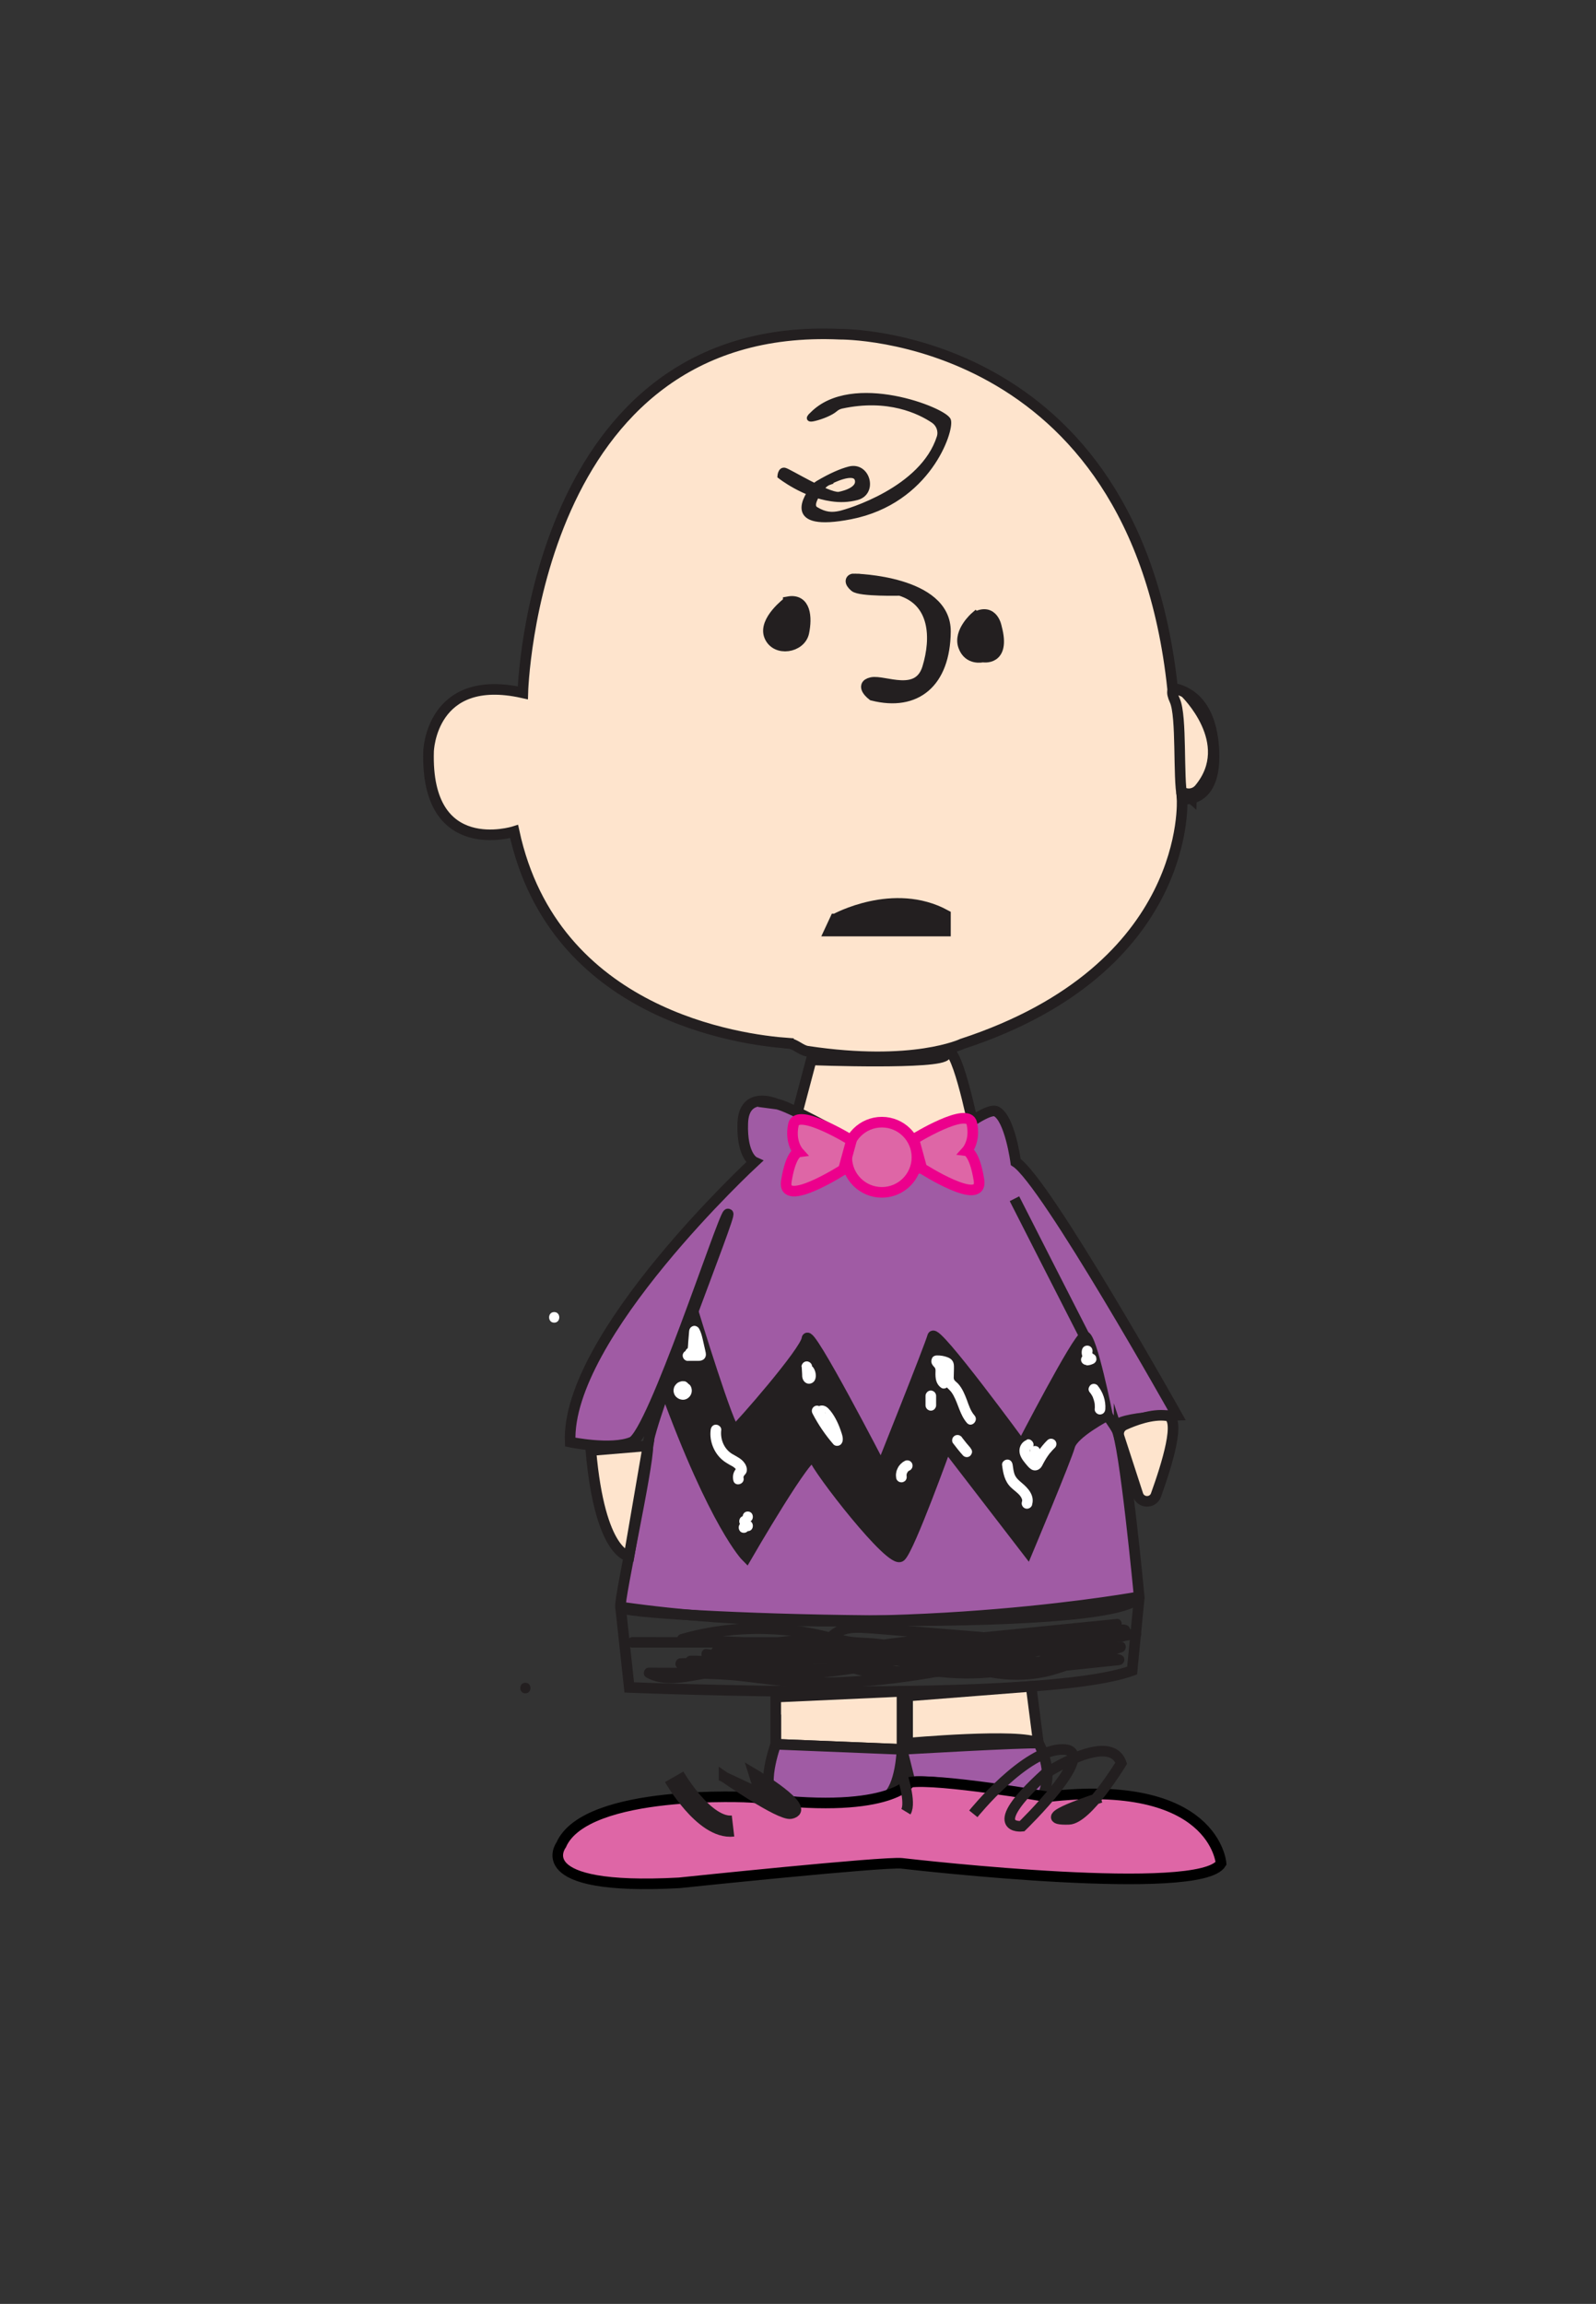 <?xml version="1.0" encoding="UTF-8"?>
<svg id="Layer_1" data-name="Layer 1" xmlns="http://www.w3.org/2000/svg" viewBox="0 0 150.56 217.28">
  <rect x="0" y="0" width="150.56" height="217.28" fill="#333333" stroke="none"/>
  <defs>
    <style>
      .cls-1 {
        fill: #fff;
      }

      .cls-2, .cls-3, .cls-4, .cls-5 {
        fill: #231f20;
      }

      .cls-3 {
        stroke-width: 2px;
      }

      .cls-3, .cls-4, .cls-6, .cls-7, .cls-8, .cls-9, .cls-10, .cls-5, .cls-11 {
        stroke-miterlimit: 10;
      }

      .cls-3, .cls-4, .cls-6, .cls-7, .cls-10, .cls-5, .cls-11 {
        stroke: #231f20;
      }

      .cls-4 {
        stroke-width: .5px;
      }

      .cls-6 {
        fill: #fee4cd;
      }

      .cls-7 {
        fill: #ffde17;
      }

      .cls-8 {
        stroke: #ec008c;
      }

      .cls-8, .cls-9 {
        fill: #de66a6;
      }

      .cls-9 {
        stroke: #000;
      }

      .cls-10 {
        fill: #a05ba4;
      }

      .cls-11 {
        fill: none;
      }
    </style>
  </defs>
  <path class="cls-6" d="m74.39,98.39c-4.56-.32-22.16-2.67-25.89-19.97,0,0-8.38,2.66-8.07-7.56,0,0,.2-7.46,8.89-5.52,0,0,.92-35.15,29.93-33.82,0,0,27.79-.34,31.37,33.44,0,0,3.5.05,3.88,5.54s-2.99,4.84-2.99,4.84c0,0,1.05,15.98-20.75,23.11,0,0-4.59,2.2-14.59.69-.65-.1-1.12-.69-1.78-.74Z"/>
  <path class="cls-6" d="m89.21,99.48c.84-2.05,2.64,6.82,2.64,6.82-2.04.82-6.23,4.29-6.23,4.29-1.94-2.76-10.93-3.68-10.93-3.68l1.84-6.95s12.3.46,12.69-.48Z"/>
  <path class="cls-10" d="m73.2,104.09s-3.02-1.29-3.13,1.83,1.08,3.66,1.08,3.66c0,0-17.79,16.44-17.36,26.42,0,0,3.88.81,5.82,0s8.52-21.08,9.06-21.51-7.55,19.69-7.55,21.87-2.7,14.25-2.59,15.22,46.46,2.7,48.94-.97c0,0-1.4-14.77-2.16-15.85s5.71-1.29,5.71-1.29c0,0-12.4-22.11-15.2-23.88,0,0-.54-4.11-1.83-4.77s-8.41,5.8-8.41,5.8c0,0-10.65-6.3-12.4-6.52Z"/>
  <path class="cls-6" d="m59.34,146.77s-2.74-.16-3.6-9.97l5.39-.45-1.79,10.42Z"/>
  <path class="cls-6" d="m105.57,135.49c-.14-.44.07-.9.48-1.1.94-.43,2.62-1.07,4.02-.88s.01,4.63-1.02,7.49c-.29.8-1.43.78-1.7-.03l-1.78-5.48Z"/>
  <path class="cls-5" d="m62.73,130.97l2.66-7.27s3.51,11.49,3.94,11.17,6.68-7.44,6.79-8.62,7.02,12.19,7.02,12.19c0,0,4.62-11.54,4.84-12.41s8.41,10.33,8.41,10.33c0,0,5.28-10.22,5.93-10.33s2.16,7.45,2.16,7.45c0,0-3.23,1.67-3.56,2.88s-3.99,9.94-3.99,9.94l-7.65-9.94s-3.45,9.6-4.31,10.42-7.87-8.24-8.19-9.32-6.36,9.37-6.36,9.37c0,0-2.95-2.93-7.67-15.85Z"/>
  <path class="cls-11" d="m58.56,151.74l.8,7.4s38.72,1.59,47.44-1.59l.66-6.77c0-.1-.07-.18-.16-.16-2.27.4-25.41,4.24-48.59.96-.09-.01-.16.06-.15.15Z"/>
  <polygon class="cls-6" points="73.18 161.02 73.18 164.5 85.09 164.99 85.09 159.51 73.18 160.05 73.18 161.02"/>
  <path class="cls-10" d="m73.18,164.5s-1.55,4.26,0,5.03,9.03.97,10.42,0,1.49-4.55,1.49-4.55l-11.91-.48Z"/>
  <path class="cls-6" d="m85.62,159.95v4.45s10.7-.97,12.34,0l-.69-5.36-11.65.91Z"/>
  <path class="cls-10" d="m85.86,168.08l-.77-3.1s11.72-.68,12.88-.58c0,0,1.07,1.84.77,3.68s-.77,1.36-.77,1.36c0,0-10.6-1.81-12.1-1.36Z"/>
  <path class="cls-9" d="m70.85,169.5s-15.59-.83-17.91,4.49c0,0-3.29,4.36,11.13,3.58,0,0,19.36-2.03,21.01-1.84s28.18,3.2,30.11,0c0,0-.58-8.11-16.41-6.28,0,0-10.22-1.75-12.93-1.37,0,0-2.03,3.21-15.01,1.41Z"/>
  <path class="cls-5" d="m74.36,56.76s-2.38,1.77-1.77,3.24,2.94,1.08,3.24-.35.17-3.2-1.47-2.9Z"/>
  <path class="cls-5" d="m92.01,58.19s-1.6,1.39-1.12,2.75,1.82,1.02,1.82,1.02c0,0,2.16.43,1.3-2.77,0,0-.3-1.9-1.99-.99Z"/>
  <path class="cls-5" d="m80.63,54.6s8.61.17,8.56,4.97-2.77,7.05-6.88,6.01c0,0-1.25-.95-.09-1.21s4.41,1.47,5.28-1.38.72-6.29-2.59-7.31c0,0-3.76.09-4.28-.35s-.43-.76,0-.74Z"/>
  <path class="cls-11" d="m112.39,75.3c-.31-.27-.78.21-.87-.19-.39-1.71-.02-7.57-.69-9.04-.84-1.84.95-.78.95-.78,0,0,4.96,4.75,1.37,9.09-.46.56-1.28.65-1.82.17l1.06.74Z"/>
  <path class="cls-5" d="m78.8,86.67s5.49-3.04,10.39-.38v1.52h-10.93l.53-1.14Z"/>
  <path class="cls-4" d="m78.28,45.46c-.24.08-.47.23-.63.43-.47.57-1.34,1.76-.69,2.15.86.52,1.51.56,2.28.39.73-.16,7.81-2.24,9.38-7.2.18-.58-.05-1.21-.55-1.56-1.32-.89-4.29-2.33-8.68-1.38-.22.05-.43.15-.6.3-.41.36-1.28.7-1.92.86-.97.25-.25-.35-.25-.35,3.77-3.87,12.54-.4,12.84.55s-1.88,7.63-9.2,9.07c-6.32,1.24-4.18-1.92-3.48-2.8.11-.14.25-.26.4-.35,1.24-.73,2.21-1.14,2.95-1.33,1.71-.44,2.42,2.21.72,2.67-.81.22-1.63.24-2.42.12-2.62-.37-4.84-2.13-4.84-2.13,0,0,.04-.62.43-.54s4.01,2.33,5.09,2.28c0,0,2.03-.33,1.78-1.39s-2.62.19-2.62.19Z"/>
  <path class="cls-7" d="m95.7,113.05s5.96,11.72,6.61,12.97"/>
  <line class="cls-7" x1="105.33" y1="134.76" x2="104.47" y2="133.48"/>
  <path class="cls-7" d="m85.09,167.35s.89,2.65.37,3.51"/>
  <path class="cls-3" d="m63.6,167.57s2.83,4.96,5.55,4.64"/>
  <path class="cls-5" d="m68.3,167.57s5.27,3.67,6.3,3.47c2.13-.42-3.47-3.73-3.47-3.73l.59,1.87-3.42-1.6Z"/>
  <path class="cls-11" d="m91.82,171.06s4.94-6.13,8.47-6.07-3.88,7.24-3.88,7.24c0,0-3.71.41,2.18-4.94,0,0,6.12-4.06,7.18-1,0,0-3.19,5.24-4.94,5.29-3.88.12,3-2.06,3-2.06"/>
  <path class="cls-1" d="m52.28,124.74c.64,0,.64-1,0-1s-.64,1,0,1h0Z"/>
  <path class="cls-1" d="m67.04,134.87c-.13,1.03.31,2.14,1.1,2.81.2.17.42.31.65.44.18.1.4.2.54.34.04.04.09.11.11.12.02.09.03.08.04-.03.04-.1.03-.11-.02-.04-.06.03-.11.13-.14.18-.18.28-.21.62-.14.94.15.63,1.11.36.96-.27-.01-.05,0-.1.02-.14.08-.14.21-.22.26-.38.09-.28,0-.6-.17-.84-.28-.43-.76-.63-1.18-.88-.77-.47-1.14-1.39-1.03-2.26.03-.27-.25-.5-.5-.5-.3,0-.47.23-.5.5h0Z"/>
  <path class="cls-1" d="m70.22,143.97c.64,0,.64-1,0-1s-.64,1,0,1h0Z"/>
  <path class="cls-1" d="m70.17,144.56c.64,0,.64-1,0-1s-.64,1,0,1h0Z"/>
  <path class="cls-1" d="m70.54,144.4c.64,0,.64-1,0-1s-.64,1,0,1h0Z"/>
  <path class="cls-1" d="m70.54,143.55c.64,0,.64-1,0-1s-.64,1,0,1h0Z"/>
  <path class="cls-1" d="m64.09,131.77c.64,0,.64-1,0-1s-.64,1,0,1h0Z"/>
  <path class="cls-1" d="m64.52,131.3c.64,0,.64-1,0-1s-.64,1,0,1h0Z"/>
  <path class="cls-1" d="m64.89,128.34c.34,0,.68,0,1.02,0,.3,0,.58-.13.66-.44.06-.21-.02-.43-.06-.63-.08-.34-.15-.67-.23-1.01s-.17-.67-.34-.97c-.11-.18-.36-.3-.56-.23-.22.07-.35.25-.37.48-.03.36-.06.73-.09,1.09,0,.05-.03.53-.04.53,0,0,.03-.14,0-.01,0,.02-.02.05-.02.07-.01.04,0,.02.02-.05-.02.03-.02.03,0,0,.03-.03.03-.04,0,0,.03-.04.08-.06.12-.08-.25.08-.43.35-.35.62s.35.43.62.35.46-.3.54-.57c.06-.19.06-.41.08-.61.04-.44.07-.88.11-1.32l-.93.25s.04.09.07.13c.02.03.01.02,0-.03.01.03.02.05.03.08.03.08.05.16.07.23.05.18.09.36.13.54.04.19.09.38.13.57.02.09.04.18.06.26,0,.04.02.09.03.13,0,.03.01.06.02.09-.02-.08,0-.16.04-.24l.18-.18c.18-.03.23-.04.14-.04h-.07s-.09,0-.13,0h-.29c-.19,0-.39,0-.58,0-.26,0-.51.23-.5.5s.22.5.5.5h0Z"/>
  <path class="cls-1" d="m64.28,131.21s.02.04.03.05l-.05-.12s.02.06.02.08l-.02-.13s0,.06,0,.1l.02-.13s-.01.07-.03.1l.05-.12s-.03.06-.05.09l.08-.1s-.04.04-.06.06l.1-.08s-.04.03-.07.04l.12-.05s-.05.02-.08.02l.13-.02s-.06,0-.09,0l.13.02s-.07-.01-.1-.03l.12.05s-.06-.03-.09-.05l.1.08s-.05-.05-.08-.08l.08.1s-.04-.05-.05-.08l.05.12s-.02-.05-.02-.08l.02.13s0-.06,0-.09l-.02.13s.01-.06.03-.09l-.05.12s.03-.06.05-.09l-.08.1s.05-.06.08-.08l-.1.08s.06-.04.09-.05l-.12.05s.06-.02.1-.03l-.13.02s.06,0,.09,0c.07,0,.13-.01.19-.04.06-.02.12-.05.16-.1.09-.09.15-.23.15-.35s-.05-.26-.15-.35l-.1-.08c-.08-.05-.16-.07-.25-.07-.16-.02-.32.04-.46.1s-.25.19-.34.31-.13.29-.14.44.04.32.11.45.19.24.32.32.28.12.43.13.31-.04.43-.11.24-.19.31-.31c.08-.14.12-.29.12-.44s-.04-.32-.12-.45c-.07-.11-.17-.19-.3-.23-.07-.02-.13-.02-.2,0-.07,0-.13.02-.19.06-.11.07-.2.17-.23.3s-.02.27.05.39h0Z"/>
  <path class="cls-1" d="m75.63,128.9l.04.69c0,.13,0,.27.04.4.05.18.16.34.32.43.24.14.54.08.73-.11.14-.14.19-.34.2-.53.01-.27-.07-.56-.22-.78-.07-.11-.17-.19-.3-.23-.12-.03-.28-.02-.39.05s-.2.17-.23.3-.02.27.05.39c.03.05.06.1.08.15l-.05-.12c.03.07.05.15.06.23l-.02-.13c0,.06.01.13,0,.19l.02-.13s-.01.06-.02.08l.05-.12s-.01.02-.02.04l.08-.1s-.02.02-.03.03l.1-.08s-.01,0-.02.01l.12-.05s-.02,0-.03,0l.13-.02s-.02,0-.02,0l.13.02s-.02,0-.02,0l.12.05s-.02,0-.03-.02l.1.08s-.02-.02-.02-.03l.08.1s-.02-.03-.03-.04l.05.12s-.02-.07-.03-.11l.02.13c-.02-.14-.02-.29-.03-.44l-.03-.46c0-.13-.05-.26-.15-.35-.09-.09-.23-.15-.35-.15s-.26.05-.35.15-.15.22-.15.35h0Z"/>
  <path class="cls-1" d="m77.88,133.23l-.1.23-.13.08c-.06.02-.14,0-.21,0-.04-.01-.05-.05,0,0,.02.02.04.04.05.06.04.05.08.1.12.15-.03-.04,0-.01,0,.01s.04.05.06.08c.15.21.29.44.4.67.03.06.06.11.08.17.01.03.03.06.04.09,0,0,.04.09.02.05s.02.04.02.05c.01.03.02.06.03.09.02.06.04.12.07.18.04.12.08.24.11.37.02.06.03.12.05.18,0,.03.01.06.02.09,0,.03,0,.03,0,0-.01-.09.02-.18.1-.26h.71c-.09-.1-.18-.2-.26-.31-.05-.06-.1-.12-.14-.18-.02-.03-.04-.05-.06-.08-.05-.07.04.05-.01-.02-.17-.22-.33-.45-.49-.68-.31-.46-.59-.94-.85-1.44-.12-.23-.47-.32-.68-.18-.24.15-.31.43-.18.68.54,1.04,1.2,2.01,1.97,2.9.17.2.53.19.71,0,.34-.37.11-.91-.03-1.33-.13-.38-.29-.75-.48-1.1s-.42-.69-.69-.96c-.2-.2-.48-.32-.76-.25s-.52.35-.51.65c.01.26.22.51.5.5.26-.01.52-.22.5-.5h0Z"/>
  <path class="cls-1" d="m85.51,139.17s0-.02,0-.03l.02.13c-.01-.09-.01-.17,0-.26l-.02.13c.01-.09.04-.18.07-.26l-.05.12c.04-.08.08-.16.14-.24l-.08.1c.05-.07.11-.13.18-.18l-.1.08c.05-.04.11-.07.17-.1.11-.05.2-.19.23-.3.03-.12.02-.28-.05-.39s-.17-.2-.3-.23l-.13-.02c-.09,0-.17.02-.25.07-.14.07-.26.16-.37.27s-.2.23-.27.37-.13.28-.15.42c-.02.09-.03.19-.03.28,0,.1.02.2.03.3.02.12.13.24.23.3.11.06.27.09.39.05s.24-.11.3-.23l.05-.12c.02-.09.02-.18,0-.27h0Z"/>
  <path class="cls-1" d="m88.31,132.54v-.9c0-.13-.06-.26-.15-.35s-.23-.15-.35-.15-.26.05-.35.15-.15.22-.15.35v.9c0,.13.06.26.15.35s.23.15.35.15.26-.05.35-.15.15-.22.15-.35h0Z"/>
  <path class="cls-1" d="m89.33,130c-.15-.11-.04-.68-.05-.83-.01-.2-.05-.4-.13-.58-.05-.1-.1-.19-.18-.28-.05-.05-.16-.23-.13-.08l-.05.39.02-.05-.43.25c.19,0,.6-.01.73.14l-.13-.22c.09.21.01.58,0,.82,0,.28-.03.58.06.85s.31.46.51.66c.17.16.29.34.4.54.47.86.61,1.83,1.27,2.59.43.48,1.13-.23.71-.71-.36-.41-.53-.94-.71-1.44-.21-.55-.43-1.1-.83-1.55-.15-.17-.41-.29-.42-.54,0-.38.03-.76.02-1.14-.01-.4-.2-.66-.58-.81-.33-.13-.69-.19-1.05-.18-.16,0-.36.09-.43.25-.16.36-.04.59.21.85.13.13.12.3.11.48-.02.58.04,1.11.54,1.47.22.16.56.04.68-.18.15-.25.04-.53-.18-.68h0Z"/>
  <path class="cls-1" d="m91.56,136.56c-.26-.29-.5-.59-.74-.9l.08.1c-.05-.06-.09-.12-.14-.18-.03-.06-.07-.11-.13-.14-.05-.04-.1-.07-.17-.09-.12-.03-.28-.02-.39.05s-.2.17-.23.3-.03.28.05.39c.31.41.62.8.96,1.18.08.09.23.15.35.15s.27-.05.35-.15.15-.22.15-.35-.06-.25-.15-.35h0Z"/>
  <path class="cls-1" d="m97.36,141.91c.26-.86-.36-1.56-.97-2.06-.27-.23-.51-.43-.65-.74-.12-.26-.17-.68-.21-.96s-.21-.5-.5-.5c-.25,0-.53.23-.5.5.1.8.24,1.55.84,2.13.25.24.54.44.78.69.09.1.18.23.23.35.06.14.06.19.02.33-.08.26.09.55.35.62.27.07.54-.09.62-.35h0Z"/>
  <path class="cls-1" d="m96.88,135.79c-.44.16-.72.58-.71,1.05s.3.86.59,1.21c.14.17.28.34.45.47.28.22.63.2.9-.03.15-.13.23-.32.32-.49s.19-.34.29-.5c.06-.1.13-.19.19-.28.01-.02.03-.03.04-.05,0,0,.06-.08.03-.04s0-.01.01-.02c.02-.03.04-.06.07-.08.14-.17.29-.34.45-.49.19-.18.2-.52,0-.71s-.51-.2-.71,0c-.31.3-.58.64-.83.99-.11.17-.22.34-.32.51-.05.08-.09.16-.13.25-.02.04-.04.08-.06.13-.01.02-.09.12-.03.07.03-.03.02-.03,0,0,.06-.06.13-.09.22-.08.08,0,.14.02.19.07l-.03-.03c-.07-.08-.15-.16-.22-.24s-.14-.17-.21-.25c-.03-.04-.03-.04,0,0-.01-.02-.02-.03-.04-.05-.03-.04-.06-.08-.08-.12-.02-.04-.04-.07-.06-.11-.02-.05-.02-.05,0,0,0-.03-.02-.05-.03-.08,0-.03-.01-.05-.02-.08v.06s0-.04,0-.07c0-.06,0-.04,0,.03,0,0,.02-.09.02-.1.02-.05.01-.04-.01.03,0-.02.02-.04.03-.06.04-.08-.07.07,0,0-.06.04-.07.05-.03.02.05-.03.04-.02-.03.01.24-.09.44-.34.35-.62-.08-.24-.35-.45-.62-.35h0Z"/>
  <path class="cls-1" d="m97.64,137.37c.64,0,.64-1,0-1s-.64,1,0,1h0Z"/>
  <path class="cls-1" d="m97.69,137.95c.64,0,.64-1,0-1s-.64,1,0,1h0Z"/>
  <path class="cls-1" d="m102.5,128.77c.25,0,.47-.07.69-.18l.1-.08.08-.1.05-.12c.02-.07.02-.13,0-.2,0-.05-.01-.09-.03-.13-.01-.04-.03-.08-.06-.11-.07-.09-.15-.14-.26-.18-.01,0-.02,0-.03-.01l.12.05s-.08-.04-.12-.07l.1.08s-.08-.07-.11-.11l.08.1s-.06-.09-.09-.15l.05.12c-.02-.05-.04-.11-.04-.16l.02.13s0-.1,0-.15l-.02.13s.01-.06.02-.09c.04-.12.01-.28-.05-.39s-.18-.2-.3-.23c-.13-.03-.27-.02-.39.05s-.19.17-.23.3c-.08.28-.03.57.09.82.05.1.13.2.21.28.13.12.25.19.41.24l-.12-.91s-.05.02-.07.03l.12-.05c-.08.04-.17.06-.26.07l.13-.02s-.07,0-.11,0c-.13,0-.26.05-.35.15-.09.09-.15.23-.15.35s.05.26.15.35.22.15.35.15h0Z"/>
  <path class="cls-1" d="m104.27,132.91c.06-.82-.22-1.62-.73-2.25-.07-.09-.24-.15-.35-.15-.12,0-.27.05-.35.15s-.15.22-.15.35c0,.14.06.24.15.35.03.04.03.03-.02-.03.01.02.02.03.04.05.02.03.05.07.07.1.05.07.09.14.13.22.02.04.04.07.05.11v.03s.03.04,0-.03c0,.03.03.09.04.12.01.04.03.08.04.12.02.08.04.16.06.24,0,.03.01.06.02.09,0,.02,0,.04,0,.06-.01-.08-.01-.09,0-.04.01.17.02.33,0,.5-.02.26.24.51.5.5.29-.01.48-.22.5-.5h0Z"/>
  <path class="cls-2" d="m49.56,159.7c.64,0,.64-1,0-1s-.64,1,0,1h0Z"/>
  <path class="cls-2" d="m59.72,155.38c6.68,0,13.36,0,20.04.01.58,0,.66-.81.13-.98-5.08-1.66-10.51-1.76-15.66-.3-.56.16-.42.95.13.98,5.46.36,10.93.51,16.41.45.54,0,.71-.9.13-.98-4.51-.68-8.98,0-13.44.73-.57.09-.41.97.13.98,7.05.13,14.12.17,21.14-.55l-.13-.98c-5.37,1.28-10.91,1.52-16.37.68-.62-.09-.91.82-.27.96,5.46,1.19,10.97.21,16.37-.82l-.39-.91c-1.26.67-2.58.95-4.01.88-.57-.03-.67.84-.13.98,5.04,1.31,10.18.29,15.16-.78l-.27-.96c-2.88,1.01-5.9,1.32-8.92.89l-.13.98c5.45.21,10.68-1.37,15.83-2.98.51-.16.45-1.04-.13-.98-4.6.46-9.2.92-13.8,1.38-.51.05-.74.88-.13.98,3.57.59,7.09.03,10.62-.58l-.27-.96c-2.3.91-4.66,1.34-7.14,1.3-.64-.01-.64.99,0,1,2.55.04,5.03-.4,7.4-1.34.6-.24.37-1.08-.27-.96-3.33.58-6.71,1.13-10.09.58l-.13.98c4.6-.46,9.2-.92,13.8-1.38l-.13-.98c-5.06,1.59-10.2,3.15-15.56,2.95-.55-.02-.7.9-.13.98,3.21.46,6.39.18,9.45-.89.61-.21.37-1.1-.27-.96-4.81,1.03-9.76,2.04-14.63.78l-.13.98c1.6.08,3.1-.26,4.51-1.02.53-.28.15-1.02-.39-.91-5.22,1-10.56,1.98-15.84.82l-.27.96c5.64.86,11.35.64,16.9-.68.54-.13.44-1.04-.13-.98-7.03.72-14.09.68-21.14.55l.13.98c4.26-.71,8.59-1.39,12.91-.73l.13-.98c-5.47.05-10.95-.1-16.41-.45l.13.98c4.98-1.41,10.2-1.3,15.13.3l.13-.98c-6.68,0-13.36,0-20.04-.01-.64,0-.64,1,0,1h0Z"/>
  <path class="cls-2" d="m100.89,154.94c-1.62-.08-3.23-.03-4.84.16-.62.07-.66.98,0,1,2.62.09,5.24-.31,7.71-1.18l-.39-.91c-1.57.7-3.21,1.26-4.88,1.69-.46.12-.49.86,0,.96,2.49.51,4.78-.74,7.23-.84l-.13-.98c-1.25.4-2.52.73-3.81.97-.55.1-.43,1.02.13.98,1.16-.09,2.21-.53,3.08-1.31.33-.3.06-.84-.35-.85l-1.76-.05.35.85c.14-.17.41-.14.61-.2.23-.06.46-.16.66-.29.44-.27.93-.85,1.5-.72.64.14.87-.74.27-.96-.97-.36-1.53.99-.66,1.5.56.32,1.06-.54.5-.86l-.11.33.27-.96c-.8-.18-1.39.21-2.02.65-.31.22-.57.33-.94.41-.31.06-.58.16-.79.41-.27.33-.1.84.35.85l1.76.05-.35-.85c-.66.6-1.48.95-2.37,1.02l.13.98c1.29-.25,2.56-.57,3.81-.97.52-.17.45-1.01-.13-.98-2.33.09-4.63,1.36-6.97.88v.96c1.76-.45,3.46-1.05,5.12-1.79.51-.23.15-1.1-.39-.91-2.4.84-4.9,1.23-7.44,1.14v1c1.61-.19,3.22-.24,4.84-.16.64.03.64-.97,0-1h0Z"/>
  <path class="cls-2" d="m87.81,154.7h-3.65c-.66,0-.63.94,0,1.01,5.19.55,10.4.49,15.57-.16l-.13-.98c-5.44,1.22-11.01.66-16.49.08l.13.98c3.11-.45,6.24-.69,9.39-.72.65,0,.63-.95,0-1-2.86-.23-5.72-.47-8.58-.7-1.92-.16-4.34-.75-5.89.73-.25.24-.16.61.1.79.81.56,1.89.53,2.84.63,1.44.16,2.89.34,4.33.49,2.66.27,5-1.07,7.69-.86l-.13-.98c-3.21.48-6.59.72-9.69,1.76-.47.16-.48.81,0,.96,3.02.96,6.19.89,9.16-.2.5-.19.47-1-.13-.98-4.61.1-9.19.54-13.73,1.33-2.39.41-4.59.62-6.99.18-2.16-.4-4.26-.96-6.48-.91-.54.01-.71.88-.13.98,5.13.93,10.34.84,15.53.71l-.13-.98c-5.34.86-10.77.71-16.06-.44l-.13.98c3.89-.07,7.39-2.21,11.29-2.13l-.35-.85c-2.07,2.61-5.56,1.85-8.35,1.14l-.13.98c3.26.42,6.51.84,9.77,1.26v-1c-2.57.03-5.15.05-7.71.26-1.16.09-2.33.23-3.48.41-1.26.2-2.57.55-3.76-.11l-.25.93c2.92.04,5.91-.07,8.81.27s5.54.75,8.41.65c2.67-.09,5.33-.34,7.96-.74,1.42-.21,2.82-.47,4.22-.77.7-.15,1.4-.31,2.09-.49.74-.18,1.91-.73,2.66-.41l.12-.91c-4.79,1.76-9.9,1.38-14.89.95-.58-.05-.65.82-.13.98,2.42.75,4.92.66,7.4.23,1.33-.23,2.64-.55,3.95-.85.7-.16,1.4-.31,2.11-.44.78-.14,2.05-.56,2.79-.09l.12-.91c-2.69.68-5.42,1.15-8.18,1.4-.65.06-.64.93,0,1,2.01.21,4.03.19,6.03-.12,1.05-.16,2.08-.4,3.11-.7s2.15-.72,3.19-.16l.12-.91c-2.77.46-5.56.71-8.37.78-.55.01-.7.85-.13.98,1.98.46,4.01.53,6.01.11,2.25-.47,4.49-1.89,6.82-1.12l.13-.98c-2,.21-4,.42-6,.63l.13.98.7-.24c.54-.19.44-.94-.13-.98-2.22-.16-4.44-.33-6.66-.49l.13.98c4.51-.79,9.03-1.58,13.54-2.37.63-.11.36-1.07-.27-.96-4.51.79-9.03,1.58-13.54,2.37-.59.1-.4.94.13.98,2.22.16,4.44.33,6.66.49l-.13-.98-.7.24c-.5.17-.46,1.04.13.98,2-.21,4-.42,6-.63.55-.06.69-.8.13-.98-1.95-.65-3.79.05-5.66.64-2.37.76-4.74.93-7.18.36l-.13.98c2.9-.06,5.77-.34,8.63-.81.43-.07.48-.72.12-.91-1.72-.93-3.54,0-5.28.41-2.48.58-5.03.7-7.56.43v1c2.85-.26,5.67-.73,8.44-1.44.43-.11.47-.69.12-.91-.86-.55-1.9-.29-2.85-.14-1.5.24-2.97.6-4.45.94-3.04.68-6.14,1.19-9.18.24l-.13.98c5.07.43,10.28.8,15.16-.99.35-.13.55-.73.12-.91-.95-.41-1.76-.12-2.73.13-1.46.38-2.94.71-4.42,1-3.08.59-6.2.96-9.33,1.1s-5.86-.15-8.83-.55-6.24-.29-9.34-.34c-.49,0-.68.69-.25.93,2.01,1.13,4.65.14,6.78-.07,2.88-.29,5.78-.32,8.67-.35.66,0,.62-.92,0-1-3.26-.42-6.51-.84-9.77-1.26-.57-.07-.67.84-.13.98,3.13.8,7.03,1.51,9.32-1.39.26-.33.11-.84-.35-.85-3.91-.08-7.4,2.06-11.29,2.13-.55,0-.7.86-.13.98,5.47,1.18,11.06,1.33,16.59.44.56-.09.42-1-.13-.98-5.1.13-10.22.25-15.26-.67l-.13.98c2.43-.05,4.73.67,7.12,1.03,1.94.29,3.79.16,5.72-.17,4.76-.82,9.53-1.35,14.36-1.45l-.13-.98c-2.81,1.04-5.77,1.11-8.63.2v.96c3.09-1.04,6.47-1.28,9.69-1.76.59-.09.39-.94-.13-.98-1.07-.09-2.14-.05-3.2.17-1.24.25-2.35.81-3.65.76-1.19-.05-2.39-.24-3.57-.38s-2.98,0-3.94-.68l.1.79c.82-.78,1.93-.69,2.98-.62,1.23.08,2.45.2,3.68.3,2.37.19,4.74.39,7.11.58v-1c-3.24.03-6.45.29-9.66.76-.6.09-.38.93.13.98,5.58.59,11.22,1.13,16.76-.11.54-.12.43-1.05-.13-.98-5.17.66-10.39.71-15.57.16v1h3.65c.64,0,.64-1.01,0-1.01h0Z"/>
  <g>
    <circle class="cls-8" cx="83.19" cy="109.14" r="3.31"/>
    <path class="cls-8" d="m79.56,110.3s-5.81,3.73-5.38,1.09,1.14-2.74,1.14-2.74c0,0-.83-.92-.47-2.59s5.47,1.49,5.47,1.49l-.75,2.75Z"/>
    <path class="cls-8" d="m86.97,110.19s5.81,3.73,5.38,1.09-1.14-2.74-1.14-2.74c0,0,.83-.92.47-2.59s-5.47,1.49-5.47,1.49l.75,2.75Z"/>
  </g>
</svg>